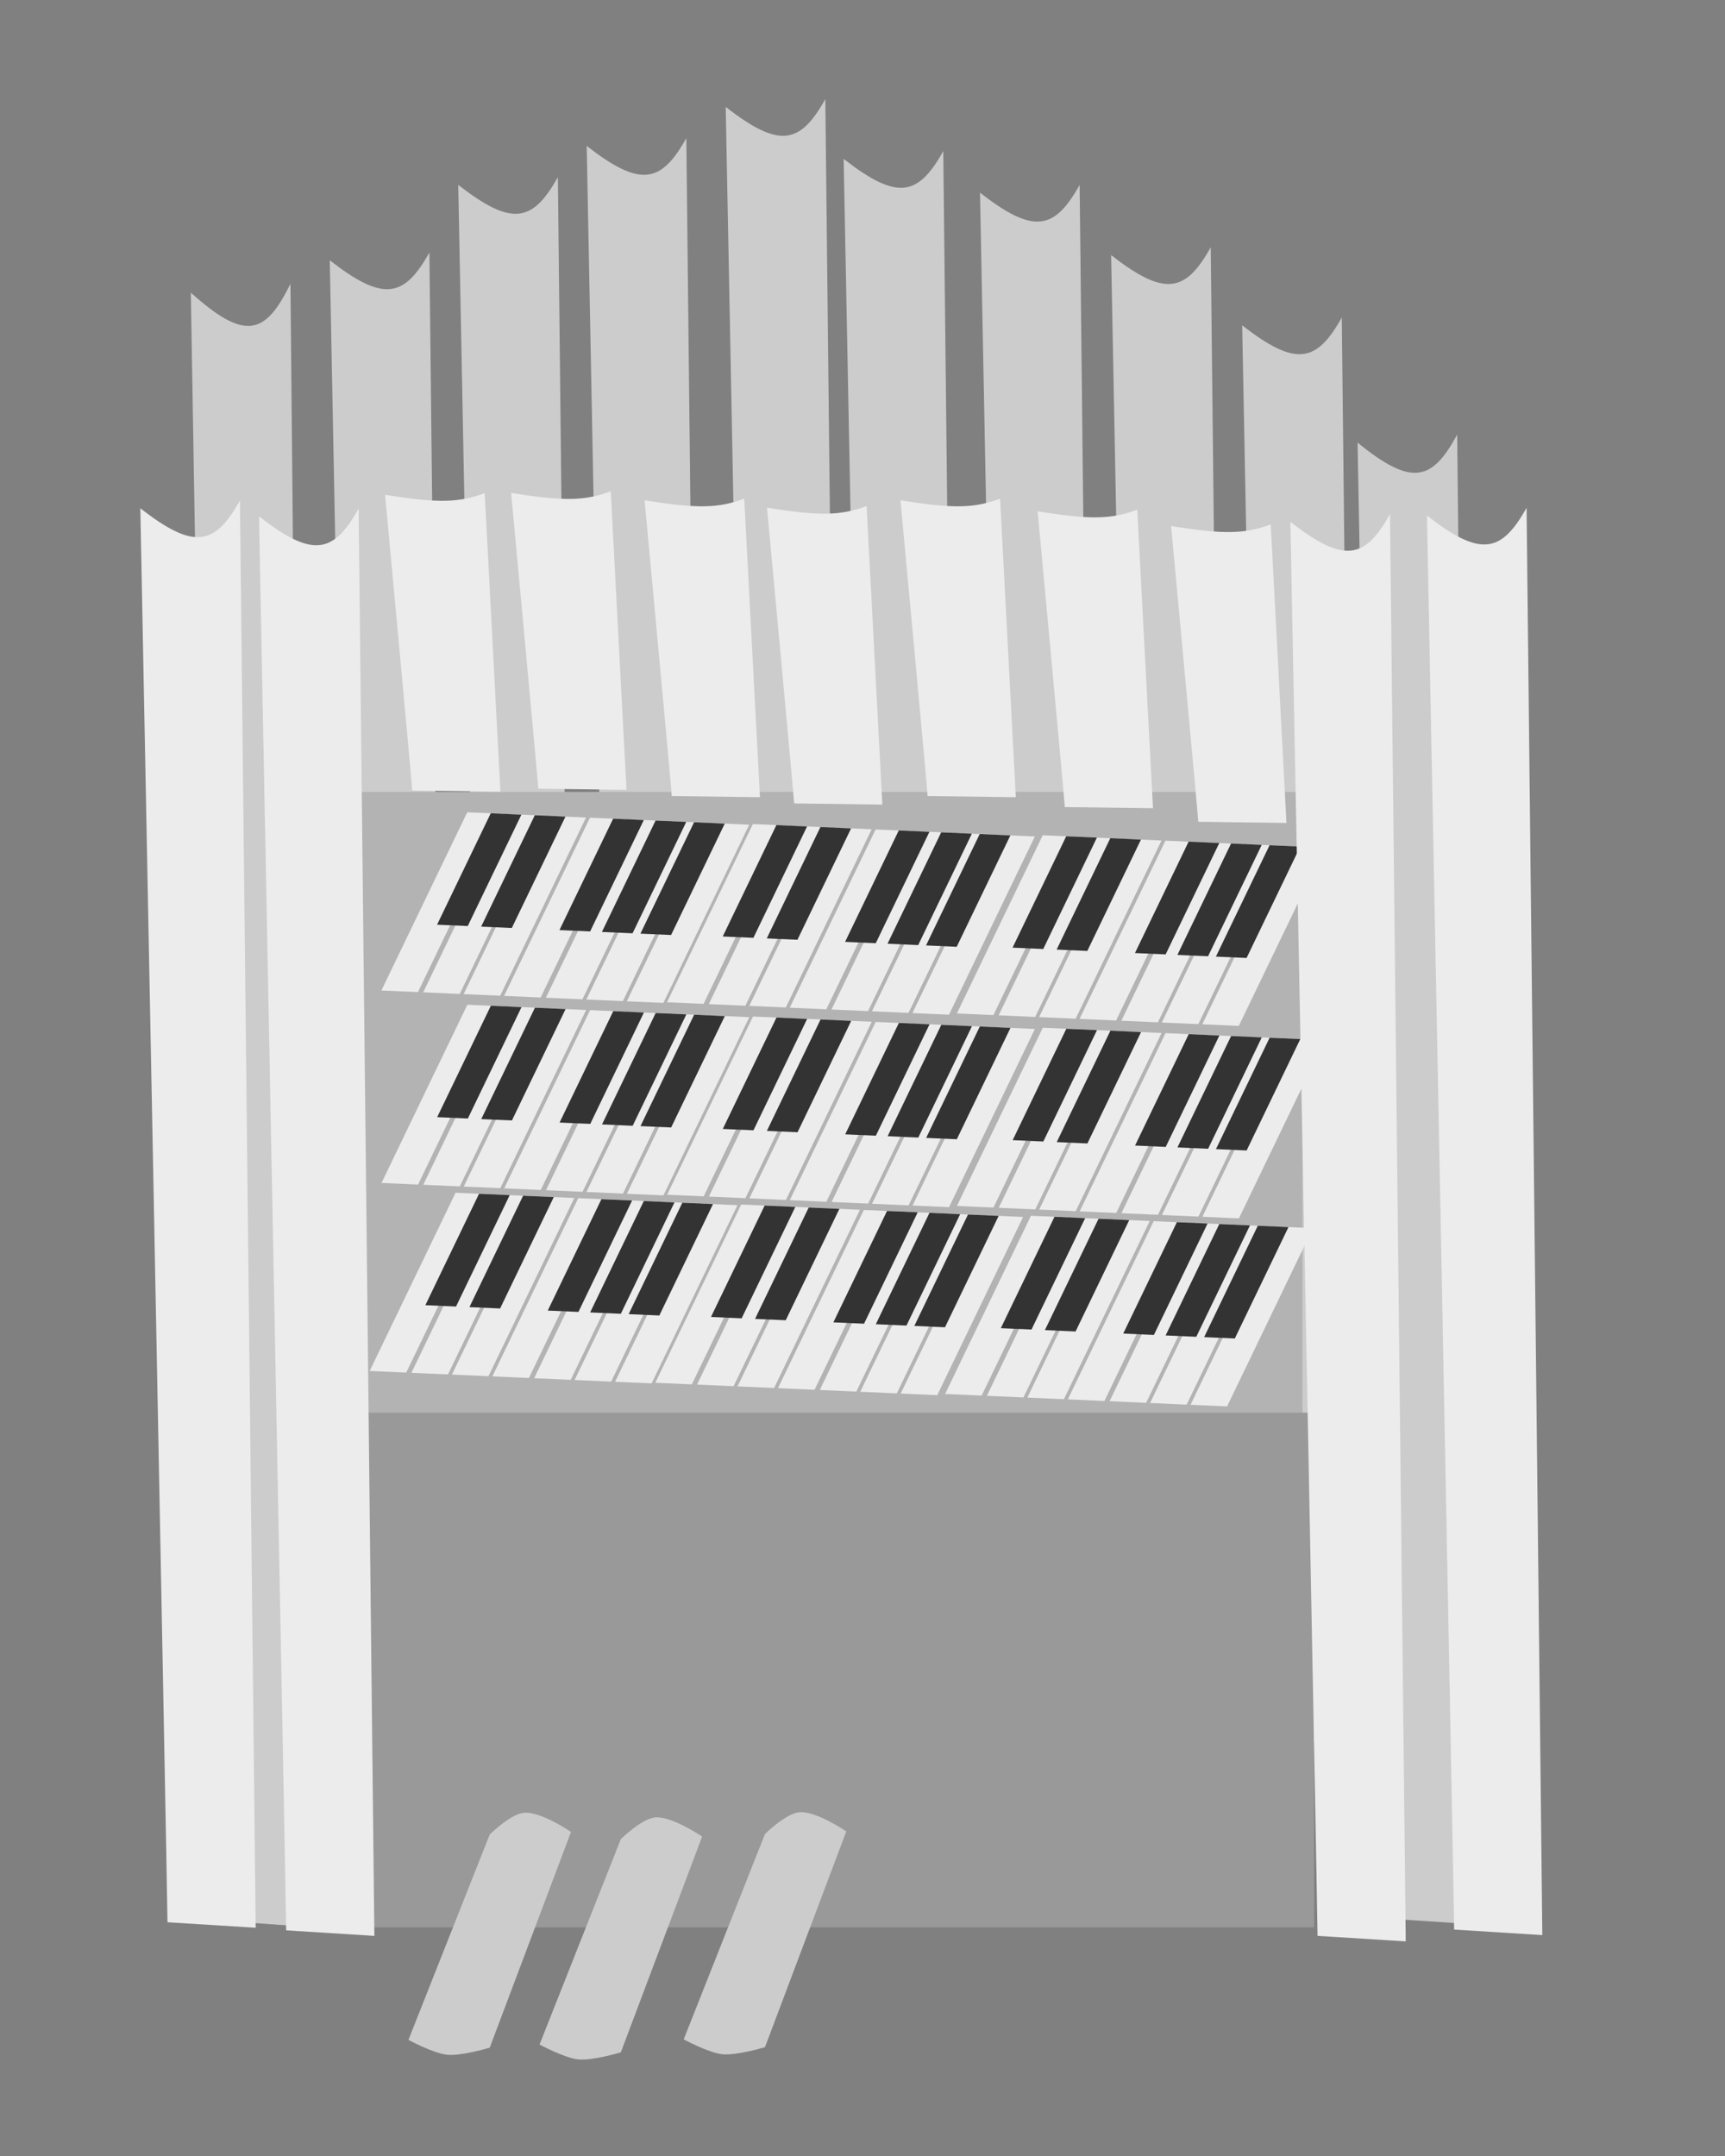 <?xml version="1.0" encoding="UTF-8" standalone="no"?>
<!-- Created with Inkscape (http://www.inkscape.org/) -->

<svg
   xmlns:dc="http://purl.org/dc/elements/1.1/"
   xmlns:cc="http://creativecommons.org/ns#"
   xmlns:rdf="http://www.w3.org/1999/02/22-rdf-syntax-ns#"
   xmlns:svg="http://www.w3.org/2000/svg"
   xmlns="http://www.w3.org/2000/svg"
   xmlns:sodipodi="http://sodipodi.sourceforge.net/DTD/sodipodi-0.dtd"
   xmlns:inkscape="http://www.inkscape.org/namespaces/inkscape"
   width="40"
   height="50"
   viewBox="0 0 40 50"
   id="svg2"
   version="1.1"
   inkscape:version="0.91 r13725"
   sodipodi:docname="myOrganDesign.svg">
  <rect x="0" y="0" width="40" height="50" fill="#808080" stroke="none"/>
  <defs
     id="defs4">
    <inkscape:perspective
       sodipodi:type="inkscape:persp3d"
       inkscape:vp_x="0 : 25 : 1"
       inkscape:vp_y="0 : 1000 : 0"
       inkscape:vp_z="40.000001 : 25 : 1"
       inkscape:persp3d-origin="20 : 16.666667 : 1"
       id="perspective4417" />
  </defs>
  <sodipodi:namedview
     id="base"
     pagecolor="#ffffff"
     bordercolor="#666666"
     borderopacity="1.0"
     inkscape:pageopacity="0.0"
     inkscape:pageshadow="2"
     inkscape:zoom="5.6"
     inkscape:cx="7.4837307"
     inkscape:cy="7.3708258"
     inkscape:document-units="px"
     inkscape:current-layer="layer1"
     showgrid="false"
     units="px"
     inkscape:window-width="958"
     inkscape:window-height="1008"
     inkscape:window-x="953"
     inkscape:window-y="0"
     inkscape:window-maximized="0" />
  <g
     inkscape:label="Ebene 1"
     inkscape:groupmode="layer"
     id="layer1"
     transform="translate(0,-1002.362)">
    <path
       style="fill:#cccccc;fill-rule:evenodd;stroke:none;stroke-width:1px;stroke-linecap:butt;stroke-linejoin:miter;stroke-opacity:1"
       d="m 32.11,1046.853 c 0,-0.503 -0.63,-34.226 -0.63,-34.226 1.246,1.014 1.725,0.904 2.31,-0.189 l 0.365,34.548 z"
       id="path4435-8-6-3-8-0-5-0-6-1-1"
       inkscape:connector-curvature="0"
       sodipodi:nodetypes="ccccc" />
    <path
       style="fill:#cccccc;fill-rule:evenodd;stroke:none;stroke-width:1px;stroke-linecap:butt;stroke-linejoin:miter;stroke-opacity:1"
       d="m 29.434,1042.698 c 0,-0.482 -0.63,-32.792 -0.63,-32.792 1.246,0.972 1.725,0.866 2.31,-0.181 l 0.365,33.101 z"
       id="path4435-8-6-3-8-0-5-0-6-1"
       inkscape:connector-curvature="0"
       sodipodi:nodetypes="ccccc" />
    <path
       style="fill:#cccccc;fill-rule:evenodd;stroke:none;stroke-width:1px;stroke-linecap:butt;stroke-linejoin:miter;stroke-opacity:1"
       d="m 14.235,1038.538 c 0,-0.482 -0.63,-32.792 -0.63,-32.792 1.246,0.971 1.725,0.866 2.31,-0.181 l 0.365,33.101 z"
       id="path4435-8-6-3-8"
       inkscape:connector-curvature="0"
       sodipodi:nodetypes="ccccc" />
    <path
       style="fill:#cccccc;fill-rule:evenodd;stroke:none;stroke-width:1px;stroke-linecap:butt;stroke-linejoin:miter;stroke-opacity:1"
       d="m 17.458,1037.633 c 0,-0.482 -0.63,-32.792 -0.63,-32.792 1.246,0.972 1.725,0.866 2.31,-0.181 l 0.365,33.101 z"
       id="path4435-8-6-3-8-0"
       inkscape:connector-curvature="0"
       sodipodi:nodetypes="ccccc" />
    <path
       style="fill:#cccccc;fill-rule:evenodd;stroke:none;stroke-width:1px;stroke-linecap:butt;stroke-linejoin:miter;stroke-opacity:1"
       d="m 20.193,1038.839 c 0,-0.482 -0.63,-32.792 -0.63,-32.792 1.246,0.971 1.725,0.866 2.31,-0.181 l 0.365,33.101 z"
       id="path4435-8-6-3-8-0-5"
       inkscape:connector-curvature="0"
       sodipodi:nodetypes="ccccc" />
    <path
       style="fill:#cccccc;fill-rule:evenodd;stroke:none;stroke-width:1px;stroke-linecap:butt;stroke-linejoin:miter;stroke-opacity:1"
       d="m 23.355,1039.623 c 0,-0.482 -0.63,-32.792 -0.63,-32.792 1.246,0.971 1.725,0.866 2.31,-0.181 l 0.365,33.101 z"
       id="path4435-8-6-3-8-0-5-0"
       inkscape:connector-curvature="0"
       sodipodi:nodetypes="ccccc" />
    <path
       style="fill:#cccccc;fill-rule:evenodd;stroke:none;stroke-width:1px;stroke-linecap:butt;stroke-linejoin:miter;stroke-opacity:1"
       d="m 26.395,1041.07 c 0,-0.482 -0.63,-32.792 -0.63,-32.792 1.246,0.971 1.725,0.866 2.31,-0.181 l 0.365,33.101 z"
       id="path4435-8-6-3-8-0-5-0-6"
       inkscape:connector-curvature="0"
       sodipodi:nodetypes="ccccc" />
    <path
       style="fill:#cccccc;fill-rule:evenodd;stroke:none;stroke-width:1px;stroke-linecap:butt;stroke-linejoin:miter;stroke-opacity:1"
       d="m 11.256,1039.442 c 0,-0.482 -0.63,-32.792 -0.63,-32.792 1.246,0.971 1.725,0.866 2.31,-0.181 l 0.365,33.101 z"
       id="path4435-8-6-3"
       inkscape:connector-curvature="0"
       sodipodi:nodetypes="ccccc" />
    <path
       style="fill:#cccccc;fill-rule:evenodd;stroke:none;stroke-width:1px;stroke-linecap:butt;stroke-linejoin:miter;stroke-opacity:1"
       d="m 8.277,1041.191 c 0,-0.482 -0.63,-32.792 -0.63,-32.792 1.246,0.971 1.725,0.866 2.31,-0.181 l 0.365,33.101 z"
       id="path4435-8-6"
       inkscape:connector-curvature="0"
       sodipodi:nodetypes="ccccc" />
    <path
       style="fill:#cccccc;fill-rule:evenodd;stroke:none;stroke-width:1px;stroke-linecap:butt;stroke-linejoin:miter;stroke-opacity:1"
       d="m 5.055,1046.899 c 0,-0.555 -0.63,-37.75 -0.63,-37.75 1.246,1.118 1.725,0.997 2.31,-0.208 l 0.365,38.105 z"
       id="path4435-8"
       inkscape:connector-curvature="0"
       sodipodi:nodetypes="ccccc" />
    <rect
       style="opacity:1;fill:#b3b3b3;fill-opacity:1;stroke:none;stroke-width:0.3;stroke-miterlimit:4;stroke-dasharray:none;stroke-opacity:1"
       id="rect4175"
       width="21.826"
       height="14.531"
       x="8.377"
       y="1020.728" />
    <rect
       style="opacity:1;fill:#ececec;fill-opacity:1;stroke:none;stroke-width:4;stroke-miterlimit:4;stroke-dasharray:none;stroke-opacity:1"
       id="rect4292"
       width="4.587"
       height="0.848"
       x="-1123.532"
       y="496.682"
       transform="matrix(0.434,-0.901,0.999,0.044,0,0)" />
    <rect
       style="opacity:1;fill:#ececec;fill-opacity:1;stroke:none;stroke-width:4;stroke-miterlimit:4;stroke-dasharray:none;stroke-opacity:1"
       id="rect4292-7"
       width="4.587"
       height="0.848"
       x="-1123.532"
       y="497.651"
       transform="matrix(0.434,-0.901,0.999,0.044,0,0)" />
    <rect
       style="opacity:1;fill:#ececec;fill-opacity:1;stroke:none;stroke-width:4;stroke-miterlimit:4;stroke-dasharray:none;stroke-opacity:1"
       id="rect4292-7-8"
       width="4.587"
       height="0.848"
       x="-1123.532"
       y="498.591"
       transform="matrix(0.434,-0.901,0.999,0.044,0,0)" />
    <rect
       style="opacity:1;fill:#ececec;fill-opacity:1;stroke:none;stroke-width:4;stroke-miterlimit:4;stroke-dasharray:none;stroke-opacity:1"
       id="rect4292-9"
       width="4.587"
       height="0.848"
       x="-1123.532"
       y="499.53"
       transform="matrix(0.434,-0.901,0.999,0.044,0,0)" />
    <rect
       style="opacity:1;fill:#ececec;fill-opacity:1;stroke:none;stroke-width:4;stroke-miterlimit:4;stroke-dasharray:none;stroke-opacity:1"
       id="rect4292-7-3"
       width="4.587"
       height="0.848"
       x="-1123.532"
       y="500.5"
       transform="matrix(0.434,-0.901,0.999,0.044,0,0)" />
    <rect
       style="opacity:1;fill:#ececec;fill-opacity:1;stroke:none;stroke-width:4;stroke-miterlimit:4;stroke-dasharray:none;stroke-opacity:1"
       id="rect4292-7-8-1"
       width="4.587"
       height="0.848"
       x="-1123.532"
       y="501.439"
       transform="matrix(0.434,-0.901,0.999,0.044,0,0)" />
    <rect
       style="opacity:1;fill:#ececec;fill-opacity:1;stroke:none;stroke-width:4;stroke-miterlimit:4;stroke-dasharray:none;stroke-opacity:1"
       id="rect4292-1"
       width="4.587"
       height="0.848"
       x="-1123.532"
       y="502.378"
       transform="matrix(0.434,-0.901,0.999,0.044,0,0)" />
    <rect
       style="opacity:1;fill:#333333;fill-opacity:1;stroke:none;stroke-width:4;stroke-miterlimit:4;stroke-dasharray:none;stroke-opacity:1"
       id="rect4360"
       width="2.867"
       height="0.712"
       x="-1121.812"
       y="497.227"
       transform="matrix(0.434,-0.901,0.999,0.044,0,0)" />
    <rect
       style="opacity:1;fill:#333333;fill-opacity:1;stroke:none;stroke-width:4;stroke-miterlimit:4;stroke-dasharray:none;stroke-opacity:1"
       id="rect4360-7"
       width="2.867"
       height="0.712"
       x="-1121.812"
       y="498.25"
       transform="matrix(0.434,-0.901,0.999,0.044,0,0)" />
    <rect
       style="opacity:1;fill:#333333;fill-opacity:1;stroke:none;stroke-width:4;stroke-miterlimit:4;stroke-dasharray:none;stroke-opacity:1"
       id="rect4360-7-0"
       width="2.867"
       height="0.712"
       x="-1121.812"
       y="500.068"
       transform="matrix(0.434,-0.901,0.999,0.044,0,0)" />
    <rect
       style="opacity:1;fill:#333333;fill-opacity:1;stroke:none;stroke-width:4;stroke-miterlimit:4;stroke-dasharray:none;stroke-opacity:1"
       id="rect4360-7-0-6"
       width="2.867"
       height="0.712"
       x="-1121.812"
       y="501.052"
       transform="matrix(0.434,-0.901,0.999,0.044,0,0)" />
    <rect
       style="opacity:1;fill:#333333;fill-opacity:1;stroke:none;stroke-width:4;stroke-miterlimit:4;stroke-dasharray:none;stroke-opacity:1"
       id="rect4360-7-0-6-9"
       width="2.867"
       height="0.712"
       x="-1121.812"
       y="501.946"
       transform="matrix(0.434,-0.901,0.999,0.044,0,0)" />
    <rect
       style="opacity:1;fill:#ececec;fill-opacity:1;stroke:none;stroke-width:4;stroke-miterlimit:4;stroke-dasharray:none;stroke-opacity:1"
       id="rect4292-6"
       width="4.587"
       height="0.848"
       x="-1123.512"
       y="503.303"
       transform="matrix(0.434,-0.901,0.999,0.044,0,0)" />
    <rect
       style="opacity:1;fill:#ececec;fill-opacity:1;stroke:none;stroke-width:4;stroke-miterlimit:4;stroke-dasharray:none;stroke-opacity:1"
       id="rect4292-7-5"
       width="4.587"
       height="0.848"
       x="-1123.512"
       y="504.272"
       transform="matrix(0.434,-0.901,0.999,0.044,0,0)" />
    <rect
       style="opacity:1;fill:#ececec;fill-opacity:1;stroke:none;stroke-width:4;stroke-miterlimit:4;stroke-dasharray:none;stroke-opacity:1"
       id="rect4292-7-8-9"
       width="4.587"
       height="0.848"
       x="-1123.512"
       y="505.212"
       transform="matrix(0.434,-0.901,0.999,0.044,0,0)" />
    <rect
       style="opacity:1;fill:#ececec;fill-opacity:1;stroke:none;stroke-width:4;stroke-miterlimit:4;stroke-dasharray:none;stroke-opacity:1"
       id="rect4292-9-4"
       width="4.587"
       height="0.848"
       x="-1123.512"
       y="506.151"
       transform="matrix(0.434,-0.901,0.999,0.044,0,0)" />
    <rect
       style="opacity:1;fill:#ececec;fill-opacity:1;stroke:none;stroke-width:4;stroke-miterlimit:4;stroke-dasharray:none;stroke-opacity:1"
       id="rect4292-7-3-6"
       width="4.587"
       height="0.848"
       x="-1123.512"
       y="507.121"
       transform="matrix(0.434,-0.901,0.999,0.044,0,0)" />
    <rect
       style="opacity:1;fill:#ececec;fill-opacity:1;stroke:none;stroke-width:4;stroke-miterlimit:4;stroke-dasharray:none;stroke-opacity:1"
       id="rect4292-7-8-1-9"
       width="4.587"
       height="0.848"
       x="-1123.512"
       y="508.06"
       transform="matrix(0.434,-0.901,0.999,0.044,0,0)" />
    <rect
       style="opacity:1;fill:#ececec;fill-opacity:1;stroke:none;stroke-width:4;stroke-miterlimit:4;stroke-dasharray:none;stroke-opacity:1"
       id="rect4292-1-7"
       width="4.587"
       height="0.848"
       x="-1123.512"
       y="508.999"
       transform="matrix(0.434,-0.901,0.999,0.044,0,0)" />
    <rect
       style="opacity:1;fill:#333333;fill-opacity:1;stroke:none;stroke-width:4;stroke-miterlimit:4;stroke-dasharray:none;stroke-opacity:1"
       id="rect4360-0"
       width="2.867"
       height="0.712"
       x="-1121.792"
       y="503.848"
       transform="matrix(0.434,-0.901,0.999,0.044,0,0)" />
    <rect
       style="opacity:1;fill:#333333;fill-opacity:1;stroke:none;stroke-width:4;stroke-miterlimit:4;stroke-dasharray:none;stroke-opacity:1"
       id="rect4360-7-6"
       width="2.867"
       height="0.712"
       x="-1121.792"
       y="504.871"
       transform="matrix(0.434,-0.901,0.999,0.044,0,0)" />
    <rect
       style="opacity:1;fill:#333333;fill-opacity:1;stroke:none;stroke-width:4;stroke-miterlimit:4;stroke-dasharray:none;stroke-opacity:1"
       id="rect4360-7-0-0"
       width="2.867"
       height="0.712"
       x="-1121.792"
       y="506.689"
       transform="matrix(0.434,-0.901,0.999,0.044,0,0)" />
    <rect
       style="opacity:1;fill:#333333;fill-opacity:1;stroke:none;stroke-width:4;stroke-miterlimit:4;stroke-dasharray:none;stroke-opacity:1"
       id="rect4360-7-0-6-8"
       width="2.867"
       height="0.712"
       x="-1121.792"
       y="507.674"
       transform="matrix(0.434,-0.901,0.999,0.044,0,0)" />
    <rect
       style="opacity:1;fill:#333333;fill-opacity:1;stroke:none;stroke-width:4;stroke-miterlimit:4;stroke-dasharray:none;stroke-opacity:1"
       id="rect4360-7-0-6-9-9"
       width="2.867"
       height="0.712"
       x="-1121.792"
       y="508.568"
       transform="matrix(0.434,-0.901,0.999,0.044,0,0)" />
    <rect
       style="opacity:1;fill:#ececec;fill-opacity:1;stroke:none;stroke-width:4;stroke-miterlimit:4;stroke-dasharray:none;stroke-opacity:1"
       id="rect4292-6-4"
       width="4.587"
       height="0.848"
       x="-1123.473"
       y="510.013"
       transform="matrix(0.434,-0.901,0.999,0.044,0,0)" />
    <rect
       style="opacity:1;fill:#ececec;fill-opacity:1;stroke:none;stroke-width:4;stroke-miterlimit:4;stroke-dasharray:none;stroke-opacity:1"
       id="rect4292-7-5-1"
       width="4.587"
       height="0.848"
       x="-1123.473"
       y="510.983"
       transform="matrix(0.434,-0.901,0.999,0.044,0,0)" />
    <rect
       style="opacity:1;fill:#ececec;fill-opacity:1;stroke:none;stroke-width:4;stroke-miterlimit:4;stroke-dasharray:none;stroke-opacity:1"
       id="rect4292-7-8-9-9"
       width="4.587"
       height="0.848"
       x="-1123.473"
       y="511.922"
       transform="matrix(0.434,-0.901,0.999,0.044,0,0)" />
    <rect
       style="opacity:1;fill:#ececec;fill-opacity:1;stroke:none;stroke-width:4;stroke-miterlimit:4;stroke-dasharray:none;stroke-opacity:1"
       id="rect4292-9-4-2"
       width="4.587"
       height="0.848"
       x="-1123.473"
       y="512.862"
       transform="matrix(0.434,-0.901,0.999,0.044,0,0)" />
    <rect
       style="opacity:1;fill:#ececec;fill-opacity:1;stroke:none;stroke-width:4;stroke-miterlimit:4;stroke-dasharray:none;stroke-opacity:1"
       id="rect4292-7-3-6-8"
       width="4.587"
       height="0.848"
       x="-1123.473"
       y="513.831"
       transform="matrix(0.434,-0.901,0.999,0.044,0,0)" />
    <rect
       style="opacity:1;fill:#ececec;fill-opacity:1;stroke:none;stroke-width:4;stroke-miterlimit:4;stroke-dasharray:none;stroke-opacity:1"
       id="rect4292-7-8-1-9-0"
       width="4.587"
       height="0.848"
       x="-1123.473"
       y="514.771"
       transform="matrix(0.434,-0.901,0.999,0.044,0,0)" />
    <rect
       style="opacity:1;fill:#ececec;fill-opacity:1;stroke:none;stroke-width:4;stroke-miterlimit:4;stroke-dasharray:none;stroke-opacity:1"
       id="rect4292-1-7-2"
       width="4.587"
       height="0.848"
       x="-1123.473"
       y="515.71"
       transform="matrix(0.434,-0.901,0.999,0.044,0,0)" />
    <rect
       style="opacity:1;fill:#333333;fill-opacity:1;stroke:none;stroke-width:4;stroke-miterlimit:4;stroke-dasharray:none;stroke-opacity:1"
       id="rect4360-0-8"
       width="2.867"
       height="0.712"
       x="-1121.753"
       y="510.559"
       transform="matrix(0.434,-0.901,0.999,0.044,0,0)" />
    <rect
       style="opacity:1;fill:#333333;fill-opacity:1;stroke:none;stroke-width:4;stroke-miterlimit:4;stroke-dasharray:none;stroke-opacity:1"
       id="rect4360-7-6-5"
       width="2.867"
       height="0.712"
       x="-1121.753"
       y="511.582"
       transform="matrix(0.434,-0.901,0.999,0.044,0,0)" />
    <rect
       style="opacity:1;fill:#333333;fill-opacity:1;stroke:none;stroke-width:4;stroke-miterlimit:4;stroke-dasharray:none;stroke-opacity:1"
       id="rect4360-7-0-0-7"
       width="2.867"
       height="0.712"
       x="-1121.753"
       y="513.4"
       transform="matrix(0.434,-0.901,0.999,0.044,0,0)" />
    <rect
       style="opacity:1;fill:#333333;fill-opacity:1;stroke:none;stroke-width:4;stroke-miterlimit:4;stroke-dasharray:none;stroke-opacity:1"
       id="rect4360-7-0-6-8-5"
       width="2.867"
       height="0.712"
       x="-1121.753"
       y="514.384"
       transform="matrix(0.434,-0.901,0.999,0.044,0,0)" />
    <rect
       style="opacity:1;fill:#333333;fill-opacity:1;stroke:none;stroke-width:4;stroke-miterlimit:4;stroke-dasharray:none;stroke-opacity:1"
       id="rect4360-7-0-6-9-9-6"
       width="2.867"
       height="0.712"
       x="-1121.753"
       y="515.278"
       transform="matrix(0.434,-0.901,0.999,0.044,0,0)" />
    <rect
       style="opacity:1;fill:#ececec;fill-opacity:1;stroke:none;stroke-width:4;stroke-miterlimit:4;stroke-dasharray:none;stroke-opacity:1"
       id="rect4292-62"
       width="4.587"
       height="0.848"
       x="-1118.78"
       y="494.892"
       transform="matrix(0.434,-0.901,0.999,0.044,0,0)" />
    <rect
       style="opacity:1;fill:#ececec;fill-opacity:1;stroke:none;stroke-width:4;stroke-miterlimit:4;stroke-dasharray:none;stroke-opacity:1"
       id="rect4292-7-4"
       width="4.587"
       height="0.848"
       x="-1118.78"
       y="495.861"
       transform="matrix(0.434,-0.901,0.999,0.044,0,0)" />
    <rect
       style="opacity:1;fill:#ececec;fill-opacity:1;stroke:none;stroke-width:4;stroke-miterlimit:4;stroke-dasharray:none;stroke-opacity:1"
       id="rect4292-7-8-7"
       width="4.587"
       height="0.848"
       x="-1118.78"
       y="496.801"
       transform="matrix(0.434,-0.901,0.999,0.044,0,0)" />
    <rect
       style="opacity:1;fill:#ececec;fill-opacity:1;stroke:none;stroke-width:4;stroke-miterlimit:4;stroke-dasharray:none;stroke-opacity:1"
       id="rect4292-9-2"
       width="4.587"
       height="0.848"
       x="-1118.78"
       y="497.74"
       transform="matrix(0.434,-0.901,0.999,0.044,0,0)" />
    <rect
       style="opacity:1;fill:#ececec;fill-opacity:1;stroke:none;stroke-width:4;stroke-miterlimit:4;stroke-dasharray:none;stroke-opacity:1"
       id="rect4292-7-3-0"
       width="4.587"
       height="0.848"
       x="-1118.78"
       y="498.71"
       transform="matrix(0.434,-0.901,0.999,0.044,0,0)" />
    <rect
       style="opacity:1;fill:#ececec;fill-opacity:1;stroke:none;stroke-width:4;stroke-miterlimit:4;stroke-dasharray:none;stroke-opacity:1"
       id="rect4292-7-8-1-5"
       width="4.587"
       height="0.848"
       x="-1118.78"
       y="499.649"
       transform="matrix(0.434,-0.901,0.999,0.044,0,0)" />
    <rect
       style="opacity:1;fill:#ececec;fill-opacity:1;stroke:none;stroke-width:4;stroke-miterlimit:4;stroke-dasharray:none;stroke-opacity:1"
       id="rect4292-1-77"
       width="4.587"
       height="0.848"
       x="-1118.78"
       y="500.588"
       transform="matrix(0.434,-0.901,0.999,0.044,0,0)" />
    <rect
       style="opacity:1;fill:#333333;fill-opacity:1;stroke:none;stroke-width:4;stroke-miterlimit:4;stroke-dasharray:none;stroke-opacity:1"
       id="rect4360-77"
       width="2.867"
       height="0.712"
       x="-1117.06"
       y="495.437"
       transform="matrix(0.434,-0.901,0.999,0.044,0,0)" />
    <rect
       style="opacity:1;fill:#333333;fill-opacity:1;stroke:none;stroke-width:4;stroke-miterlimit:4;stroke-dasharray:none;stroke-opacity:1"
       id="rect4360-7-1"
       width="2.867"
       height="0.712"
       x="-1117.06"
       y="496.46"
       transform="matrix(0.434,-0.901,0.999,0.044,0,0)" />
    <rect
       style="opacity:1;fill:#333333;fill-opacity:1;stroke:none;stroke-width:4;stroke-miterlimit:4;stroke-dasharray:none;stroke-opacity:1"
       id="rect4360-7-0-9"
       width="2.867"
       height="0.712"
       x="-1117.06"
       y="498.278"
       transform="matrix(0.434,-0.901,0.999,0.044,0,0)" />
    <rect
       style="opacity:1;fill:#333333;fill-opacity:1;stroke:none;stroke-width:4;stroke-miterlimit:4;stroke-dasharray:none;stroke-opacity:1"
       id="rect4360-7-0-6-7"
       width="2.867"
       height="0.712"
       x="-1117.06"
       y="499.263"
       transform="matrix(0.434,-0.901,0.999,0.044,0,0)" />
    <rect
       style="opacity:1;fill:#333333;fill-opacity:1;stroke:none;stroke-width:4;stroke-miterlimit:4;stroke-dasharray:none;stroke-opacity:1"
       id="rect4360-7-0-6-9-98"
       width="2.867"
       height="0.712"
       x="-1117.06"
       y="500.156"
       transform="matrix(0.434,-0.901,0.999,0.044,0,0)" />
    <rect
       style="opacity:1;fill:#ececec;fill-opacity:1;stroke:none;stroke-width:4;stroke-miterlimit:4;stroke-dasharray:none;stroke-opacity:1"
       id="rect4292-6-8"
       width="4.587"
       height="0.848"
       x="-1118.76"
       y="501.513"
       transform="matrix(0.434,-0.901,0.999,0.044,0,0)" />
    <rect
       style="opacity:1;fill:#ececec;fill-opacity:1;stroke:none;stroke-width:4;stroke-miterlimit:4;stroke-dasharray:none;stroke-opacity:1"
       id="rect4292-7-5-9"
       width="4.587"
       height="0.848"
       x="-1118.76"
       y="502.482"
       transform="matrix(0.434,-0.901,0.999,0.044,0,0)" />
    <rect
       style="opacity:1;fill:#ececec;fill-opacity:1;stroke:none;stroke-width:4;stroke-miterlimit:4;stroke-dasharray:none;stroke-opacity:1"
       id="rect4292-7-8-9-4"
       width="4.587"
       height="0.848"
       x="-1118.76"
       y="503.422"
       transform="matrix(0.434,-0.901,0.999,0.044,0,0)" />
    <rect
       style="opacity:1;fill:#ececec;fill-opacity:1;stroke:none;stroke-width:4;stroke-miterlimit:4;stroke-dasharray:none;stroke-opacity:1"
       id="rect4292-9-4-8"
       width="4.587"
       height="0.848"
       x="-1118.76"
       y="504.361"
       transform="matrix(0.434,-0.901,0.999,0.044,0,0)" />
    <rect
       style="opacity:1;fill:#ececec;fill-opacity:1;stroke:none;stroke-width:4;stroke-miterlimit:4;stroke-dasharray:none;stroke-opacity:1"
       id="rect4292-7-3-6-0"
       width="4.587"
       height="0.848"
       x="-1118.76"
       y="505.331"
       transform="matrix(0.434,-0.901,0.999,0.044,0,0)" />
    <rect
       style="opacity:1;fill:#ececec;fill-opacity:1;stroke:none;stroke-width:4;stroke-miterlimit:4;stroke-dasharray:none;stroke-opacity:1"
       id="rect4292-7-8-1-9-8"
       width="4.587"
       height="0.848"
       x="-1118.76"
       y="506.27"
       transform="matrix(0.434,-0.901,0.999,0.044,0,0)" />
    <rect
       style="opacity:1;fill:#ececec;fill-opacity:1;stroke:none;stroke-width:4;stroke-miterlimit:4;stroke-dasharray:none;stroke-opacity:1"
       id="rect4292-1-7-5"
       width="4.587"
       height="0.848"
       x="-1118.76"
       y="507.209"
       transform="matrix(0.434,-0.901,0.999,0.044,0,0)" />
    <rect
       style="opacity:1;fill:#333333;fill-opacity:1;stroke:none;stroke-width:4;stroke-miterlimit:4;stroke-dasharray:none;stroke-opacity:1"
       id="rect4360-0-3"
       width="2.867"
       height="0.712"
       x="-1117.04"
       y="502.058"
       transform="matrix(0.434,-0.901,0.999,0.044,0,0)" />
    <rect
       style="opacity:1;fill:#333333;fill-opacity:1;stroke:none;stroke-width:4;stroke-miterlimit:4;stroke-dasharray:none;stroke-opacity:1"
       id="rect4360-7-6-8"
       width="2.867"
       height="0.712"
       x="-1117.04"
       y="503.081"
       transform="matrix(0.434,-0.901,0.999,0.044,0,0)" />
    <rect
       style="opacity:1;fill:#333333;fill-opacity:1;stroke:none;stroke-width:4;stroke-miterlimit:4;stroke-dasharray:none;stroke-opacity:1"
       id="rect4360-7-0-0-9"
       width="2.867"
       height="0.712"
       x="-1117.04"
       y="504.899"
       transform="matrix(0.434,-0.901,0.999,0.044,0,0)" />
    <rect
       style="opacity:1;fill:#333333;fill-opacity:1;stroke:none;stroke-width:4;stroke-miterlimit:4;stroke-dasharray:none;stroke-opacity:1"
       id="rect4360-7-0-6-8-0"
       width="2.867"
       height="0.712"
       x="-1117.04"
       y="505.884"
       transform="matrix(0.434,-0.901,0.999,0.044,0,0)" />
    <rect
       style="opacity:1;fill:#333333;fill-opacity:1;stroke:none;stroke-width:4;stroke-miterlimit:4;stroke-dasharray:none;stroke-opacity:1"
       id="rect4360-7-0-6-9-9-1"
       width="2.867"
       height="0.712"
       x="-1117.04"
       y="506.778"
       transform="matrix(0.434,-0.901,0.999,0.044,0,0)" />
    <rect
       style="opacity:1;fill:#ececec;fill-opacity:1;stroke:none;stroke-width:4;stroke-miterlimit:4;stroke-dasharray:none;stroke-opacity:1"
       id="rect4292-6-4-7"
       width="4.587"
       height="0.848"
       x="-1118.721"
       y="508.223"
       transform="matrix(0.434,-0.901,0.999,0.044,0,0)" />
    <rect
       style="opacity:1;fill:#ececec;fill-opacity:1;stroke:none;stroke-width:4;stroke-miterlimit:4;stroke-dasharray:none;stroke-opacity:1"
       id="rect4292-7-5-1-0"
       width="4.587"
       height="0.848"
       x="-1118.721"
       y="509.193"
       transform="matrix(0.434,-0.901,0.999,0.044,0,0)" />
    <rect
       style="opacity:1;fill:#ececec;fill-opacity:1;stroke:none;stroke-width:4;stroke-miterlimit:4;stroke-dasharray:none;stroke-opacity:1"
       id="rect4292-7-8-9-9-3"
       width="4.587"
       height="0.848"
       x="-1118.721"
       y="510.132"
       transform="matrix(0.434,-0.901,0.999,0.044,0,0)" />
    <rect
       style="opacity:1;fill:#ececec;fill-opacity:1;stroke:none;stroke-width:4;stroke-miterlimit:4;stroke-dasharray:none;stroke-opacity:1"
       id="rect4292-9-4-2-1"
       width="4.587"
       height="0.848"
       x="-1118.721"
       y="511.072"
       transform="matrix(0.434,-0.901,0.999,0.044,0,0)" />
    <rect
       style="opacity:1;fill:#ececec;fill-opacity:1;stroke:none;stroke-width:4;stroke-miterlimit:4;stroke-dasharray:none;stroke-opacity:1"
       id="rect4292-7-3-6-8-9"
       width="4.587"
       height="0.848"
       x="-1118.721"
       y="512.041"
       transform="matrix(0.434,-0.901,0.999,0.044,0,0)" />
    <rect
       style="opacity:1;fill:#ececec;fill-opacity:1;stroke:none;stroke-width:4;stroke-miterlimit:4;stroke-dasharray:none;stroke-opacity:1"
       id="rect4292-7-8-1-9-0-0"
       width="4.587"
       height="0.848"
       x="-1118.721"
       y="512.981"
       transform="matrix(0.434,-0.901,0.999,0.044,0,0)" />
    <rect
       style="opacity:1;fill:#ececec;fill-opacity:1;stroke:none;stroke-width:4;stroke-miterlimit:4;stroke-dasharray:none;stroke-opacity:1"
       id="rect4292-1-7-2-6"
       width="4.587"
       height="0.848"
       x="-1118.721"
       y="513.92"
       transform="matrix(0.434,-0.901,0.999,0.044,0,0)" />
    <rect
       style="opacity:1;fill:#333333;fill-opacity:1;stroke:none;stroke-width:4;stroke-miterlimit:4;stroke-dasharray:none;stroke-opacity:1"
       id="rect4360-0-8-3"
       width="2.867"
       height="0.712"
       x="-1117.001"
       y="508.769"
       transform="matrix(0.434,-0.901,0.999,0.044,0,0)" />
    <rect
       style="opacity:1;fill:#333333;fill-opacity:1;stroke:none;stroke-width:4;stroke-miterlimit:4;stroke-dasharray:none;stroke-opacity:1"
       id="rect4360-7-6-5-2"
       width="2.867"
       height="0.712"
       x="-1117.001"
       y="509.792"
       transform="matrix(0.434,-0.901,0.999,0.044,0,0)" />
    <rect
       style="opacity:1;fill:#333333;fill-opacity:1;stroke:none;stroke-width:4;stroke-miterlimit:4;stroke-dasharray:none;stroke-opacity:1"
       id="rect4360-7-0-0-7-2"
       width="2.867"
       height="0.712"
       x="-1117.001"
       y="511.61"
       transform="matrix(0.434,-0.901,0.999,0.044,0,0)" />
    <rect
       style="opacity:1;fill:#333333;fill-opacity:1;stroke:none;stroke-width:4;stroke-miterlimit:4;stroke-dasharray:none;stroke-opacity:1"
       id="rect4360-7-0-6-8-5-7"
       width="2.867"
       height="0.712"
       x="-1117.001"
       y="512.594"
       transform="matrix(0.434,-0.901,0.999,0.044,0,0)" />
    <rect
       style="opacity:1;fill:#333333;fill-opacity:1;stroke:none;stroke-width:4;stroke-miterlimit:4;stroke-dasharray:none;stroke-opacity:1"
       id="rect4360-7-0-6-9-9-6-2"
       width="2.867"
       height="0.712"
       x="-1117.001"
       y="513.488"
       transform="matrix(0.434,-0.901,0.999,0.044,0,0)" />
    <rect
       style="opacity:1;fill:#ececec;fill-opacity:1;stroke:none;stroke-width:4;stroke-miterlimit:4;stroke-dasharray:none;stroke-opacity:1"
       id="rect4292-62-1"
       width="4.587"
       height="0.848"
       x="-1113.929"
       y="492.782"
       transform="matrix(0.434,-0.901,0.999,0.044,0,0)" />
    <rect
       style="opacity:1;fill:#ececec;fill-opacity:1;stroke:none;stroke-width:4;stroke-miterlimit:4;stroke-dasharray:none;stroke-opacity:1"
       id="rect4292-7-4-0"
       width="4.587"
       height="0.848"
       x="-1113.929"
       y="493.752"
       transform="matrix(0.434,-0.901,0.999,0.044,0,0)" />
    <rect
       style="opacity:1;fill:#ececec;fill-opacity:1;stroke:none;stroke-width:4;stroke-miterlimit:4;stroke-dasharray:none;stroke-opacity:1"
       id="rect4292-7-8-7-5"
       width="4.587"
       height="0.848"
       x="-1113.929"
       y="494.691"
       transform="matrix(0.434,-0.901,0.999,0.044,0,0)" />
    <rect
       style="opacity:1;fill:#ececec;fill-opacity:1;stroke:none;stroke-width:4;stroke-miterlimit:4;stroke-dasharray:none;stroke-opacity:1"
       id="rect4292-9-2-6"
       width="4.587"
       height="0.848"
       x="-1113.929"
       y="495.63"
       transform="matrix(0.434,-0.901,0.999,0.044,0,0)" />
    <rect
       style="opacity:1;fill:#ececec;fill-opacity:1;stroke:none;stroke-width:4;stroke-miterlimit:4;stroke-dasharray:none;stroke-opacity:1"
       id="rect4292-7-3-0-3"
       width="4.587"
       height="0.848"
       x="-1113.929"
       y="496.6"
       transform="matrix(0.434,-0.901,0.999,0.044,0,0)" />
    <rect
       style="opacity:1;fill:#ececec;fill-opacity:1;stroke:none;stroke-width:4;stroke-miterlimit:4;stroke-dasharray:none;stroke-opacity:1"
       id="rect4292-7-8-1-5-8"
       width="4.587"
       height="0.848"
       x="-1113.929"
       y="497.539"
       transform="matrix(0.434,-0.901,0.999,0.044,0,0)" />
    <rect
       style="opacity:1;fill:#ececec;fill-opacity:1;stroke:none;stroke-width:4;stroke-miterlimit:4;stroke-dasharray:none;stroke-opacity:1"
       id="rect4292-1-77-7"
       width="4.587"
       height="0.848"
       x="-1113.929"
       y="498.479"
       transform="matrix(0.434,-0.901,0.999,0.044,0,0)" />
    <rect
       style="opacity:1;fill:#333333;fill-opacity:1;stroke:none;stroke-width:4;stroke-miterlimit:4;stroke-dasharray:none;stroke-opacity:1"
       id="rect4360-77-9"
       width="2.867"
       height="0.712"
       x="-1112.209"
       y="493.327"
       transform="matrix(0.434,-0.901,0.999,0.044,0,0)" />
    <rect
       style="opacity:1;fill:#333333;fill-opacity:1;stroke:none;stroke-width:4;stroke-miterlimit:4;stroke-dasharray:none;stroke-opacity:1"
       id="rect4360-7-1-9"
       width="2.867"
       height="0.712"
       x="-1112.209"
       y="494.35"
       transform="matrix(0.434,-0.901,0.999,0.044,0,0)" />
    <rect
       style="opacity:1;fill:#333333;fill-opacity:1;stroke:none;stroke-width:4;stroke-miterlimit:4;stroke-dasharray:none;stroke-opacity:1"
       id="rect4360-7-0-9-1"
       width="2.867"
       height="0.712"
       x="-1112.209"
       y="496.168"
       transform="matrix(0.434,-0.901,0.999,0.044,0,0)" />
    <rect
       style="opacity:1;fill:#333333;fill-opacity:1;stroke:none;stroke-width:4;stroke-miterlimit:4;stroke-dasharray:none;stroke-opacity:1"
       id="rect4360-7-0-6-7-4"
       width="2.867"
       height="0.712"
       x="-1112.209"
       y="497.153"
       transform="matrix(0.434,-0.901,0.999,0.044,0,0)" />
    <rect
       style="opacity:1;fill:#333333;fill-opacity:1;stroke:none;stroke-width:4;stroke-miterlimit:4;stroke-dasharray:none;stroke-opacity:1"
       id="rect4360-7-0-6-9-98-7"
       width="2.867"
       height="0.712"
       x="-1112.209"
       y="498.047"
       transform="matrix(0.434,-0.901,0.999,0.044,0,0)" />
    <rect
       style="opacity:1;fill:#ececec;fill-opacity:1;stroke:none;stroke-width:4;stroke-miterlimit:4;stroke-dasharray:none;stroke-opacity:1"
       id="rect4292-6-8-1"
       width="4.587"
       height="0.848"
       x="-1113.909"
       y="499.403"
       transform="matrix(0.434,-0.901,0.999,0.044,0,0)" />
    <rect
       style="opacity:1;fill:#ececec;fill-opacity:1;stroke:none;stroke-width:4;stroke-miterlimit:4;stroke-dasharray:none;stroke-opacity:1"
       id="rect4292-7-5-9-7"
       width="4.587"
       height="0.848"
       x="-1113.909"
       y="500.373"
       transform="matrix(0.434,-0.901,0.999,0.044,0,0)" />
    <rect
       style="opacity:1;fill:#ececec;fill-opacity:1;stroke:none;stroke-width:4;stroke-miterlimit:4;stroke-dasharray:none;stroke-opacity:1"
       id="rect4292-7-8-9-4-2"
       width="4.587"
       height="0.848"
       x="-1113.909"
       y="501.312"
       transform="matrix(0.434,-0.901,0.999,0.044,0,0)" />
    <rect
       style="opacity:1;fill:#ececec;fill-opacity:1;stroke:none;stroke-width:4;stroke-miterlimit:4;stroke-dasharray:none;stroke-opacity:1"
       id="rect4292-9-4-8-3"
       width="4.587"
       height="0.848"
       x="-1113.909"
       y="502.252"
       transform="matrix(0.434,-0.901,0.999,0.044,0,0)" />
    <rect
       style="opacity:1;fill:#ececec;fill-opacity:1;stroke:none;stroke-width:4;stroke-miterlimit:4;stroke-dasharray:none;stroke-opacity:1"
       id="rect4292-7-3-6-0-4"
       width="4.587"
       height="0.848"
       x="-1113.909"
       y="503.221"
       transform="matrix(0.434,-0.901,0.999,0.044,0,0)" />
    <rect
       style="opacity:1;fill:#ececec;fill-opacity:1;stroke:none;stroke-width:4;stroke-miterlimit:4;stroke-dasharray:none;stroke-opacity:1"
       id="rect4292-7-8-1-9-8-5"
       width="4.587"
       height="0.848"
       x="-1113.909"
       y="504.16"
       transform="matrix(0.434,-0.901,0.999,0.044,0,0)" />
    <rect
       style="opacity:1;fill:#ececec;fill-opacity:1;stroke:none;stroke-width:4;stroke-miterlimit:4;stroke-dasharray:none;stroke-opacity:1"
       id="rect4292-1-7-5-9"
       width="4.587"
       height="0.848"
       x="-1113.909"
       y="505.1"
       transform="matrix(0.434,-0.901,0.999,0.044,0,0)" />
    <rect
       style="opacity:1;fill:#333333;fill-opacity:1;stroke:none;stroke-width:4;stroke-miterlimit:4;stroke-dasharray:none;stroke-opacity:1"
       id="rect4360-0-3-2"
       width="2.867"
       height="0.712"
       x="-1112.189"
       y="499.949"
       transform="matrix(0.434,-0.901,0.999,0.044,0,0)" />
    <rect
       style="opacity:1;fill:#333333;fill-opacity:1;stroke:none;stroke-width:4;stroke-miterlimit:4;stroke-dasharray:none;stroke-opacity:1"
       id="rect4360-7-6-8-8"
       width="2.867"
       height="0.712"
       x="-1112.189"
       y="500.971"
       transform="matrix(0.434,-0.901,0.999,0.044,0,0)" />
    <rect
       style="opacity:1;fill:#333333;fill-opacity:1;stroke:none;stroke-width:4;stroke-miterlimit:4;stroke-dasharray:none;stroke-opacity:1"
       id="rect4360-7-0-0-9-5"
       width="2.867"
       height="0.712"
       x="-1112.189"
       y="502.789"
       transform="matrix(0.434,-0.901,0.999,0.044,0,0)" />
    <rect
       style="opacity:1;fill:#333333;fill-opacity:1;stroke:none;stroke-width:4;stroke-miterlimit:4;stroke-dasharray:none;stroke-opacity:1"
       id="rect4360-7-0-6-8-0-1"
       width="2.867"
       height="0.712"
       x="-1112.189"
       y="503.774"
       transform="matrix(0.434,-0.901,0.999,0.044,0,0)" />
    <rect
       style="opacity:1;fill:#333333;fill-opacity:1;stroke:none;stroke-width:4;stroke-miterlimit:4;stroke-dasharray:none;stroke-opacity:1"
       id="rect4360-7-0-6-9-9-1-8"
       width="2.867"
       height="0.712"
       x="-1112.189"
       y="504.668"
       transform="matrix(0.434,-0.901,0.999,0.044,0,0)" />
    <rect
       style="opacity:1;fill:#ececec;fill-opacity:1;stroke:none;stroke-width:4;stroke-miterlimit:4;stroke-dasharray:none;stroke-opacity:1"
       id="rect4292-6-4-7-0"
       width="4.587"
       height="0.848"
       x="-1113.87"
       y="506.114"
       transform="matrix(0.434,-0.901,0.999,0.044,0,0)" />
    <rect
       style="opacity:1;fill:#ececec;fill-opacity:1;stroke:none;stroke-width:4;stroke-miterlimit:4;stroke-dasharray:none;stroke-opacity:1"
       id="rect4292-7-5-1-0-3"
       width="4.587"
       height="0.848"
       x="-1113.87"
       y="507.084"
       transform="matrix(0.434,-0.901,0.999,0.044,0,0)" />
    <rect
       style="opacity:1;fill:#ececec;fill-opacity:1;stroke:none;stroke-width:4;stroke-miterlimit:4;stroke-dasharray:none;stroke-opacity:1"
       id="rect4292-7-8-9-9-3-3"
       width="4.587"
       height="0.848"
       x="-1113.87"
       y="508.023"
       transform="matrix(0.434,-0.901,0.999,0.044,0,0)" />
    <rect
       style="opacity:1;fill:#ececec;fill-opacity:1;stroke:none;stroke-width:4;stroke-miterlimit:4;stroke-dasharray:none;stroke-opacity:1"
       id="rect4292-9-4-2-1-0"
       width="4.587"
       height="0.848"
       x="-1113.87"
       y="508.962"
       transform="matrix(0.434,-0.901,0.999,0.044,0,0)" />
    <rect
       style="opacity:1;fill:#ececec;fill-opacity:1;stroke:none;stroke-width:4;stroke-miterlimit:4;stroke-dasharray:none;stroke-opacity:1"
       id="rect4292-7-3-6-8-9-7"
       width="4.587"
       height="0.848"
       x="-1113.87"
       y="509.932"
       transform="matrix(0.434,-0.901,0.999,0.044,0,0)" />
    <rect
       style="opacity:1;fill:#ececec;fill-opacity:1;stroke:none;stroke-width:4;stroke-miterlimit:4;stroke-dasharray:none;stroke-opacity:1"
       id="rect4292-7-8-1-9-0-0-7"
       width="4.587"
       height="0.848"
       x="-1113.87"
       y="510.871"
       transform="matrix(0.434,-0.901,0.999,0.044,0,0)" />
    <rect
       style="opacity:1;fill:#ececec;fill-opacity:1;stroke:none;stroke-width:4;stroke-miterlimit:4;stroke-dasharray:none;stroke-opacity:1"
       id="rect4292-1-7-2-6-0"
       width="4.587"
       height="0.848"
       x="-1113.87"
       y="511.81"
       transform="matrix(0.434,-0.901,0.999,0.044,0,0)" />
    <rect
       style="opacity:1;fill:#333333;fill-opacity:1;stroke:none;stroke-width:4;stroke-miterlimit:4;stroke-dasharray:none;stroke-opacity:1"
       id="rect4360-0-8-3-6"
       width="2.867"
       height="0.712"
       x="-1112.149"
       y="506.659"
       transform="matrix(0.434,-0.901,0.999,0.044,0,0)" />
    <rect
       style="opacity:1;fill:#333333;fill-opacity:1;stroke:none;stroke-width:4;stroke-miterlimit:4;stroke-dasharray:none;stroke-opacity:1"
       id="rect4360-7-6-5-2-2"
       width="2.867"
       height="0.712"
       x="-1112.149"
       y="507.682"
       transform="matrix(0.434,-0.901,0.999,0.044,0,0)" />
    <rect
       style="opacity:1;fill:#333333;fill-opacity:1;stroke:none;stroke-width:4;stroke-miterlimit:4;stroke-dasharray:none;stroke-opacity:1"
       id="rect4360-7-0-0-7-2-2"
       width="2.867"
       height="0.712"
       x="-1112.149"
       y="509.5"
       transform="matrix(0.434,-0.901,0.999,0.044,0,0)" />
    <rect
       style="opacity:1;fill:#333333;fill-opacity:1;stroke:none;stroke-width:4;stroke-miterlimit:4;stroke-dasharray:none;stroke-opacity:1"
       id="rect4360-7-0-6-8-5-7-8"
       width="2.867"
       height="0.712"
       x="-1112.149"
       y="510.485"
       transform="matrix(0.434,-0.901,0.999,0.044,0,0)" />
    <rect
       style="opacity:1;fill:#333333;fill-opacity:1;stroke:none;stroke-width:4;stroke-miterlimit:4;stroke-dasharray:none;stroke-opacity:1"
       id="rect4360-7-0-6-9-9-6-2-7"
       width="2.867"
       height="0.712"
       x="-1112.149"
       y="511.379"
       transform="matrix(0.434,-0.901,0.999,0.044,0,0)" />
    <rect
       style="opacity:1;fill:#999999;fill-opacity:1;stroke:none;stroke-width:0.3;stroke-miterlimit:4;stroke-dasharray:none;stroke-opacity:1"
       id="rect4433"
       width="22.312"
       height="11.937"
       x="8.16"
       y="1035.123" />
    <path
       style="fill:#ececec;fill-rule:evenodd;stroke:none;stroke-width:1px;stroke-linecap:butt;stroke-linejoin:miter;stroke-opacity:1"
       d="m 6.636,1047.129 c 0,-0.482 -0.63,-32.792 -0.63,-32.792 1.246,0.971 1.725,0.866 2.31,-0.181 l 0.365,33.101 z"
       id="path4435"
       inkscape:connector-curvature="0"
       sodipodi:nodetypes="ccccc" />
    <path
       style="fill:#ececec;fill-rule:evenodd;stroke:none;stroke-width:1px;stroke-linecap:butt;stroke-linejoin:miter;stroke-opacity:1"
       d="m 3.884,1046.941 c 0,-0.482 -0.63,-32.792 -0.63,-32.792 1.246,0.972 1.725,0.866 2.31,-0.181 l 0.365,33.101 z"
       id="path4435-1"
       inkscape:connector-curvature="0"
       sodipodi:nodetypes="ccccc" />
    <path
       style="fill:#ececec;fill-rule:evenodd;stroke:none;stroke-width:1px;stroke-linecap:butt;stroke-linejoin:miter;stroke-opacity:1"
       d="m 30.552,1047.257 c 0,-0.482 -0.63,-32.792 -0.63,-32.792 1.246,0.971 1.725,0.866 2.31,-0.181 l 0.365,33.101 z"
       id="path4435-0"
       inkscape:connector-curvature="0"
       sodipodi:nodetypes="ccccc" />
    <path
       style="fill:#ececec;fill-rule:evenodd;stroke:none;stroke-width:1px;stroke-linecap:butt;stroke-linejoin:miter;stroke-opacity:1"
       d="m 33.719,1047.111 c 0,-0.482 -0.63,-32.792 -0.63,-32.792 1.246,0.971 1.725,0.866 2.31,-0.181 l 0.365,33.101 z"
       id="path4435-0-0"
       inkscape:connector-curvature="0"
       sodipodi:nodetypes="ccccc" />
    <path
       style="fill:#ececec;fill-rule:evenodd;stroke:none;stroke-width:1px;stroke-linecap:butt;stroke-linejoin:miter;stroke-opacity:1"
       d="m 9.559,1020.695 c 0,-0.101 -0.63,-6.859 -0.63,-6.859 1.246,0.203 1.725,0.181 2.31,-0.038 l 0.365,6.924 z"
       id="path4435-0-0-7"
       inkscape:connector-curvature="0"
       sodipodi:nodetypes="ccccc" />
    <path
       style="fill:#ececec;fill-rule:evenodd;stroke:none;stroke-width:1px;stroke-linecap:butt;stroke-linejoin:miter;stroke-opacity:1"
       d="m 12.482,1020.652 c 0,-0.101 -0.63,-6.859 -0.63,-6.859 1.246,0.203 1.725,0.181 2.31,-0.038 l 0.365,6.924 z"
       id="path4435-0-0-7-2"
       inkscape:connector-curvature="0"
       sodipodi:nodetypes="ccccc" />
    <path
       style="fill:#ececec;fill-rule:evenodd;stroke:none;stroke-width:1px;stroke-linecap:butt;stroke-linejoin:miter;stroke-opacity:1"
       d="m 15.577,1020.823 c 0,-0.101 -0.63,-6.859 -0.63,-6.859 1.246,0.203 1.725,0.181 2.31,-0.038 l 0.365,6.924 z"
       id="path4435-0-0-7-2-1"
       inkscape:connector-curvature="0"
       sodipodi:nodetypes="ccccc" />
    <path
       style="fill:#ececec;fill-rule:evenodd;stroke:none;stroke-width:1px;stroke-linecap:butt;stroke-linejoin:miter;stroke-opacity:1"
       d="m 18.415,1020.994 c 0,-0.101 -0.63,-6.859 -0.63,-6.859 1.246,0.203 1.725,0.181 2.31,-0.038 l 0.365,6.924 z"
       id="path4435-0-0-7-2-1-4"
       inkscape:connector-curvature="0"
       sodipodi:nodetypes="ccccc" />
    <path
       style="fill:#ececec;fill-rule:evenodd;stroke:none;stroke-width:1px;stroke-linecap:butt;stroke-linejoin:miter;stroke-opacity:1"
       d="m 21.51,1020.823 c 0,-0.101 -0.63,-6.859 -0.63,-6.859 1.246,0.203 1.725,0.181 2.31,-0.038 l 0.365,6.924 z"
       id="path4435-0-0-7-2-1-4-0"
       inkscape:connector-curvature="0"
       sodipodi:nodetypes="ccccc" />
    <path
       style="fill:#ececec;fill-rule:evenodd;stroke:none;stroke-width:1px;stroke-linecap:butt;stroke-linejoin:miter;stroke-opacity:1"
       d="m 24.691,1021.079 c 0,-0.101 -0.63,-6.859 -0.63,-6.859 1.246,0.203 1.725,0.181 2.31,-0.038 l 0.365,6.924 z"
       id="path4435-0-0-7-2-1-4-0-0"
       inkscape:connector-curvature="0"
       sodipodi:nodetypes="ccccc" />
    <path
       style="fill:#ececec;fill-rule:evenodd;stroke:none;stroke-width:1px;stroke-linecap:butt;stroke-linejoin:miter;stroke-opacity:1"
       d="m 27.786,1021.42 c 0,-0.101 -0.63,-6.859 -0.63,-6.859 1.246,0.203 1.725,0.181 2.31,-0.038 l 0.365,6.924 z"
       id="path4435-0-0-7-2-1-4-0-0-4"
       inkscape:connector-curvature="0"
       sodipodi:nodetypes="ccccc" />
    <path
       style="fill:#cccccc;fill-rule:evenodd;stroke:none;stroke-width:1px;stroke-linecap:butt;stroke-linejoin:miter;stroke-opacity:1"
       d="m 11.356,1044.906 c 0,0 0.481,-0.476 0.794,-0.504 0.391,-0.035 1.091,0.444 1.091,0.444 l -1.885,5.004 c 0,0 -0.656,0.198 -0.989,0.164 -0.319,-0.033 -0.896,-0.345 -0.896,-0.345 z"
       id="path4731"
       inkscape:connector-curvature="0"
       sodipodi:nodetypes="csccscc" />
    <path
       style="fill:#cccccc;fill-rule:evenodd;stroke:none;stroke-width:1px;stroke-linecap:butt;stroke-linejoin:miter;stroke-opacity:1"
       d="m 14.396,1045.014 c 0,0 0.481,-0.476 0.794,-0.504 0.391,-0.035 1.091,0.444 1.091,0.444 l -1.885,5.004 c 0,0 -0.656,0.198 -0.989,0.164 -0.319,-0.033 -0.896,-0.345 -0.896,-0.345 z"
       id="path4731-9"
       inkscape:connector-curvature="0"
       sodipodi:nodetypes="csccscc" />
    <path
       style="fill:#cccccc;fill-rule:evenodd;stroke:none;stroke-width:1px;stroke-linecap:butt;stroke-linejoin:miter;stroke-opacity:1"
       d="m 17.739,1044.894 c 0,0 0.481,-0.476 0.794,-0.504 0.391,-0.035 1.091,0.444 1.091,0.444 l -1.885,5.004 c 0,0 -0.656,0.198 -0.989,0.164 -0.319,-0.033 -0.896,-0.345 -0.896,-0.345 z"
       id="path4731-9-7"
       inkscape:connector-curvature="0"
       sodipodi:nodetypes="csccscc" />
  </g>
</svg>
